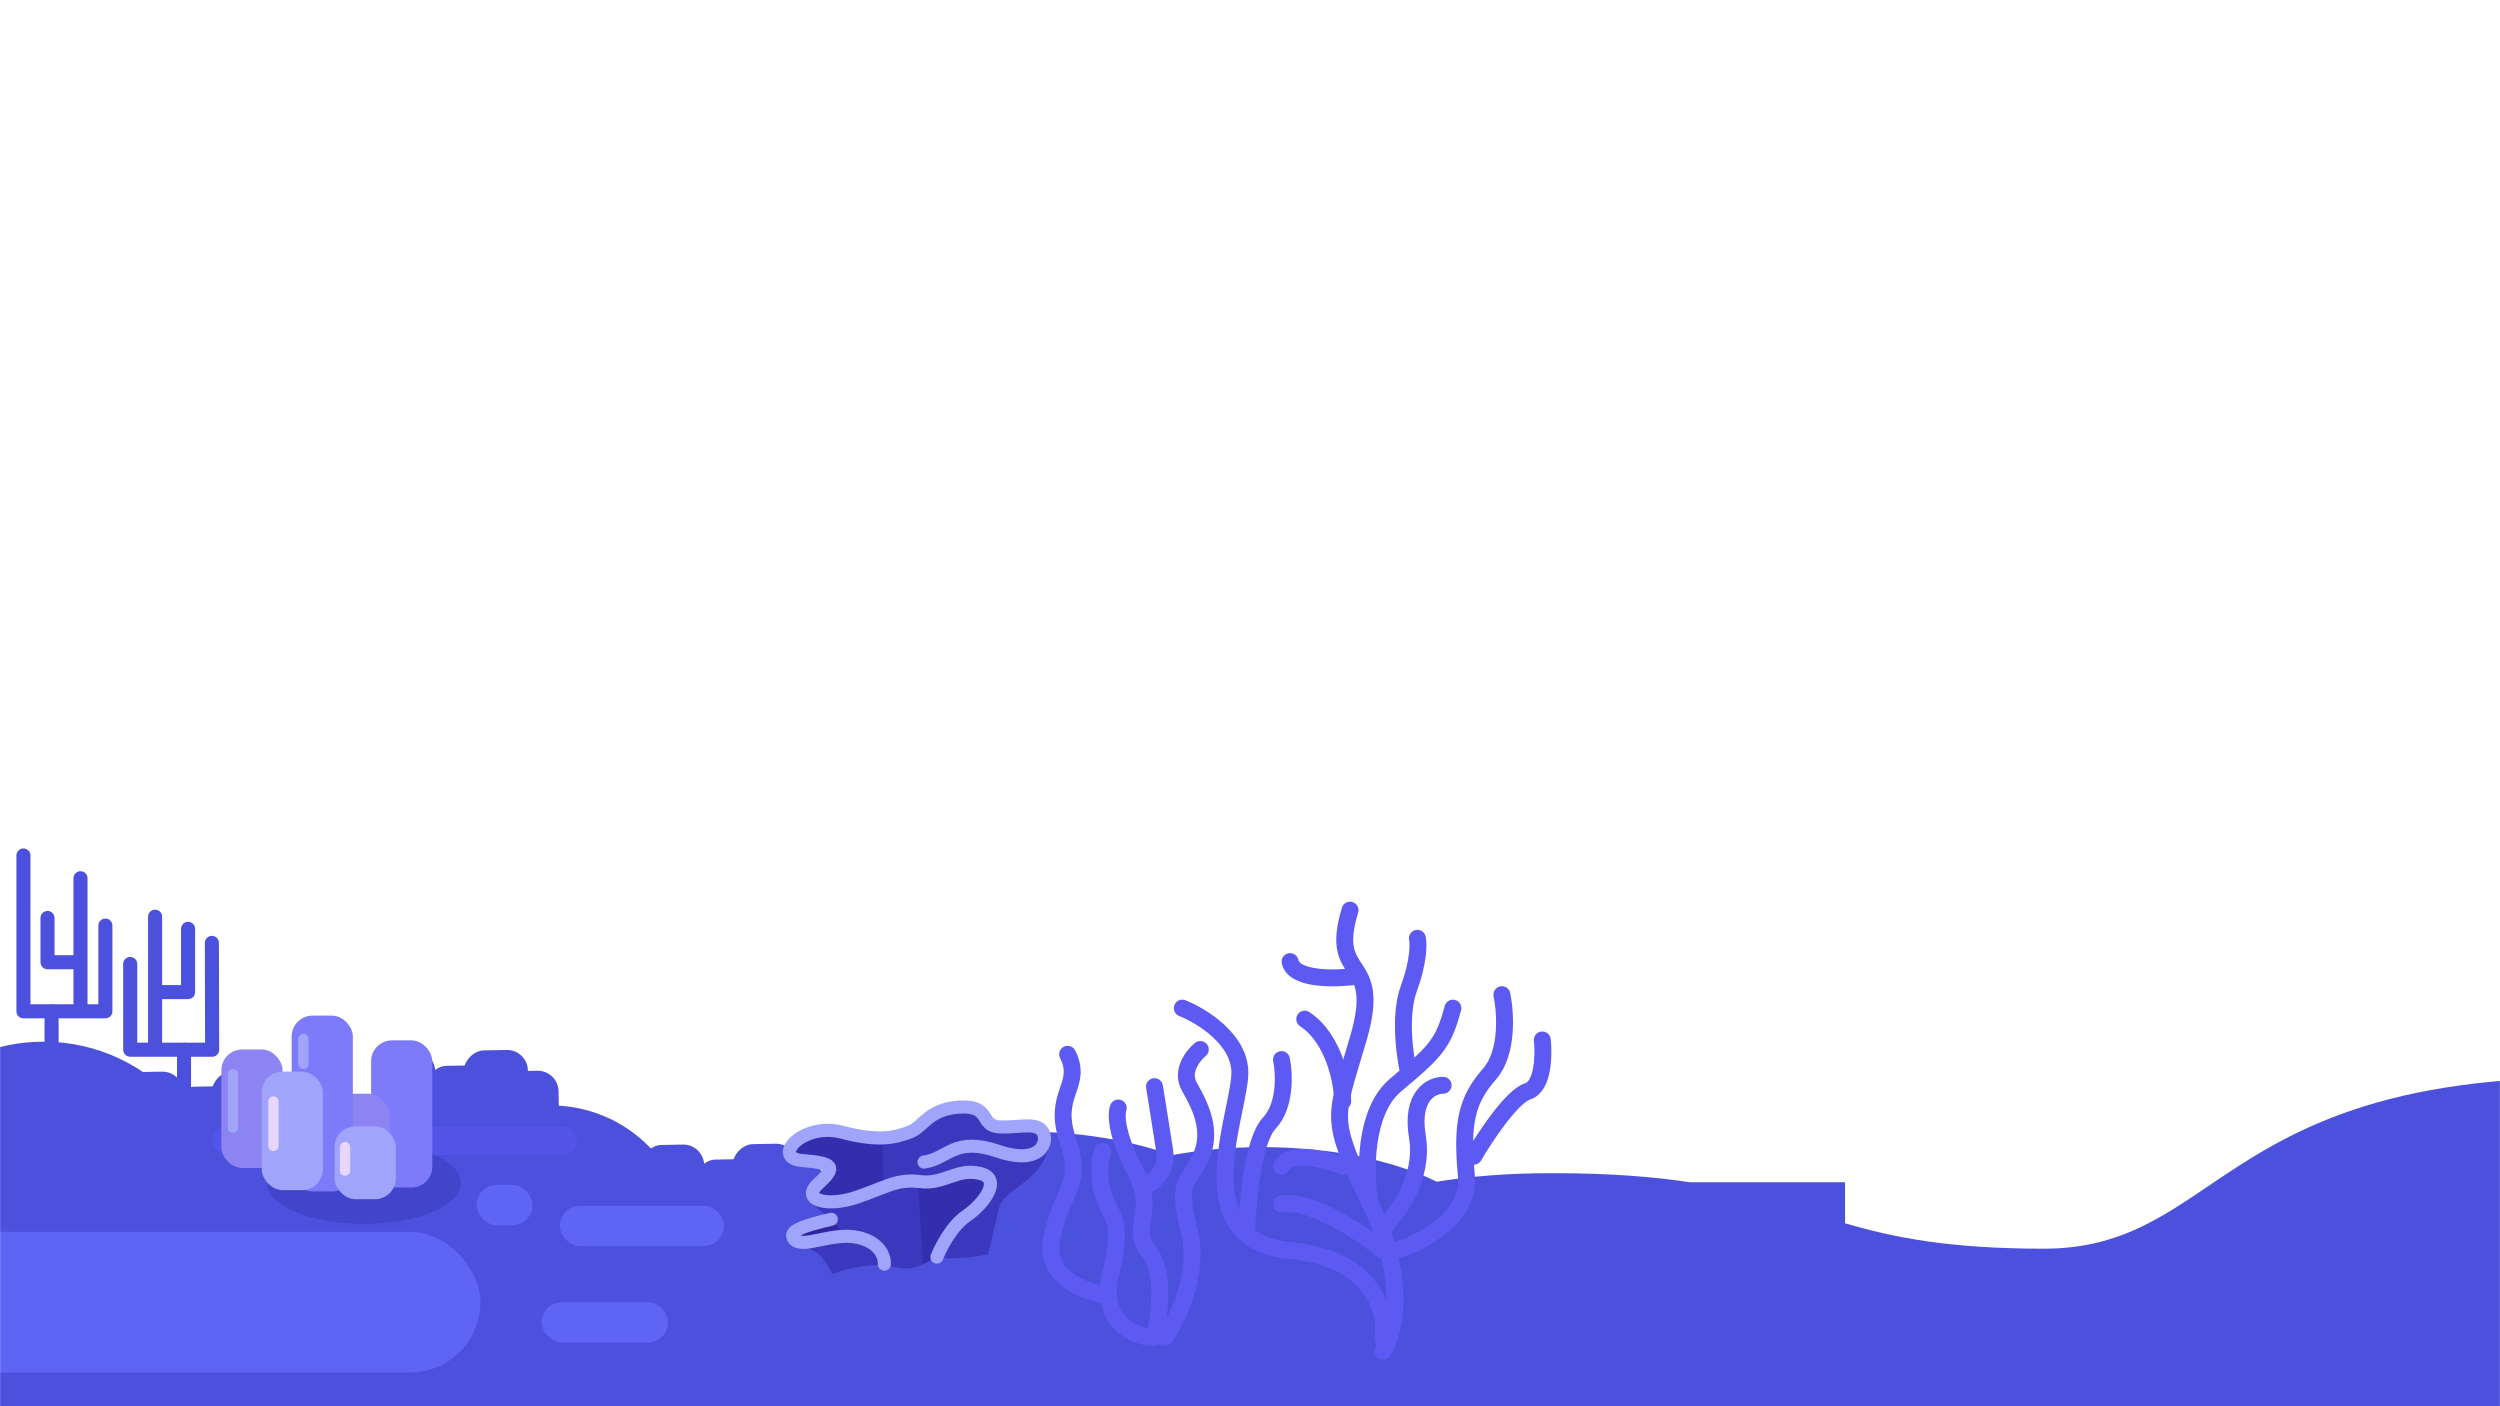 <svg width="1920" height="1080" viewBox="0 0 1920 1080" fill="none" xmlns="http://www.w3.org/2000/svg">
<mask id="mask0_303_9117" style="mask-type:alpha" maskUnits="userSpaceOnUse" x="0" y="0" width="1920" height="1080">
<rect width="1920" height="1080" fill="#D9D9D9"/>
</mask>
<g mask="url(#mask0_303_9117)">
<path fill-rule="evenodd" clip-rule="evenodd" d="M-20 1062.12C-68.796 1041.31 -103 992.898 -103 936.5C-103 861.113 -41.887 800 33.5 800C75.591 800 113.232 819.051 138.271 849H423C464.664 849 500.713 873.037 518.037 908H631.006C662.276 884.652 719.761 869 785.5 869C828.943 869 868.781 875.835 899.832 887.21C921.253 883.211 944.794 881 969.5 881C1022.73 881 1070.54 891.261 1103.42 907.561C1128.51 903.467 1157.33 901 1192 901C1236.13 901 1270.02 903.728 1297.96 908H1417V939.496C1453.68 950.222 1496.27 959 1569.5 959C1624.77 959 1657.41 936.962 1695.96 910.93C1751.59 873.372 1819.54 827.5 1985.5 827.5V1097.5H-20V1062.12Z" fill="#4B51DC"/>
<rect width="49.395" height="71" rx="16" transform="matrix(-1 0.018 0.018 1 582.844 889.963)" fill="#4B51DC"/>
<rect width="49.395" height="82" rx="16" transform="matrix(-1 0.018 0.018 1 611.686 878.09)" fill="#4B51DC"/>
<rect width="48.506" height="64.645" rx="16" transform="matrix(-1 0.018 0.018 1 540.499 878.741)" fill="#4B51DC"/>
<rect width="48.506" height="64.645" rx="16" transform="matrix(-1 0.018 0.018 1 635.229 894.041)" fill="#4B51DC"/>
<rect width="48.506" height="39.781" rx="16" transform="matrix(-1 0.018 0.018 1 577.994 924.938)" fill="#4B51DC"/>
<path d="M626.885 945.352L626.243 910.549" stroke="#4B51DC" stroke-width="8" stroke-linecap="round"/>
<path d="M570.184 949.239L569.948 936.454" stroke="#4B51DC" stroke-width="8" stroke-linecap="round"/>
<path d="M609.928 947.327C605.372 942.191 632.558 937.335 646.721 935.548C669.053 934.14 686.686 946.112 647.691 950.935C608.696 955.759 615.623 953.746 609.928 947.327Z" fill="#2F259F"/>
<path d="M680.241 971.74C699.668 976.19 701.596 974.807 718.415 965.865C734.648 967.615 752.111 964.896 758.813 963.317C760.482 956.486 764.534 939.784 767.395 927.623C770.971 912.422 800.797 908.032 805.876 878.694C810.677 850.963 761.691 873.126 754.305 859.877C746.92 846.629 726.473 849.967 720.084 856.518C713.696 863.069 699.096 871.241 688.917 873.616C678.738 875.992 665.04 874.492 641.377 870.782C617.715 867.072 614.829 873.244 608.599 882.307C602.369 891.37 622.584 888.361 633.73 893.333C644.876 898.305 633.492 901.545 624.069 911.913C614.646 922.28 634.611 931.268 644.175 943.118C651.827 952.598 651.858 965.07 650.917 970.121C654.216 969.177 664.7 968.18 680.241 971.74Z" fill="#3B38BE"/>
<path d="M634.277 969.909C629.866 963.882 631.613 963.614 613.956 955.27C624.343 956.191 621.484 954.795 639.632 950.971C657.781 947.146 658.62 952.453 668.756 953.39C676.865 954.14 678.808 966.313 678.766 972.306C665.327 970.127 646.56 975.598 638.856 978.606C638.8 977.716 637.806 974.731 634.277 969.909Z" fill="#3B38BE"/>
<path opacity="0.5" d="M678.234 873.472C678.258 873.33 678.283 873.233 678.309 873.182C678.282 873.281 678.257 873.378 678.234 873.472C678.175 873.814 678.124 874.414 678.081 875.233C678.206 875.231 678.325 875.228 678.438 875.223C682.641 875.064 678.531 878.081 678.07 875.447C677.778 881.426 677.898 897.913 678.969 911.604C678.041 912.871 684.871 912.524 663.197 917.17C636.104 922.977 617.314 924.634 623.353 916.53C629.392 908.425 644.213 899.766 635.936 896.347C627.659 892.928 597.974 889.598 607.364 882.7C616.754 875.803 616.662 866.351 631.212 869.374C645.474 872.337 671.116 875.341 678.042 875.234C678.002 874.791 678.052 874.214 678.234 873.472Z" fill="#2F259F"/>
<path opacity="0.5" fill-rule="evenodd" clip-rule="evenodd" d="M718.898 965.917C720.509 961.776 721.298 957.921 721.594 956.365L757.929 917.345L756.176 901.533C755.343 901.401 747.43 902.463 737.724 903.766L737.724 903.766C726.453 905.279 712.762 907.118 704.927 907.787L704.926 907.765C709.1 905.644 690.809 908.115 700.454 908.047C701.543 908.039 703.071 907.946 704.927 907.787L708.901 970.8C711.283 969.662 713.976 968.229 717.251 966.485C717.631 966.283 718.019 966.077 718.415 965.866C718.576 965.884 718.737 965.901 718.898 965.917Z" fill="#2F259F"/>
<path d="M679.178 970.862C679.617 965.842 676.4 954.769 660.016 950.632C639.536 945.46 616.26 959.854 609.683 951.441C604.892 945.312 618.102 941.137 638.46 936.385" stroke="#A0A4FA" stroke-width="10.057" stroke-linecap="round"/>
<path d="M719.532 965.479C722.425 958.098 730.966 941.46 741.98 933.956C755.748 924.575 770.146 905.224 752.506 901.134C734.866 897.045 724.839 909.815 706.805 907.484C688.772 905.153 680.135 912.003 657.687 919.567C635.24 927.13 614.489 921.66 628.551 908.951C642.613 896.242 640.407 893.228 616.101 891.293C591.795 889.358 616.498 861.632 646.469 869.516C676.441 877.399 688.519 873.17 698.859 869.365C709.2 865.56 712.865 851.772 736.702 850.269C760.54 848.766 752.89 863.278 765.353 865.172C777.817 867.065 794.824 861.106 800.327 868.483C805.831 875.86 800.274 895.6 766.551 884.17C732.829 872.74 728.609 889.715 709.638 892.488" stroke="#A0A4FA" stroke-width="10.057" stroke-linecap="round"/>
<path d="M886.649 1027C890.5 1011.84 895.05 977.513 882.449 961.44C868.973 944.252 883.551 935.19 876.866 911.742M858.822 850.94C857.072 855.522 857.142 871.454 871.423 898.524C874.002 903.412 875.737 907.782 876.866 911.742M876.866 911.742C883.803 909.451 897.045 900.745 894.525 884.249C892.005 867.753 888.225 844.243 886.649 834.55M894.525 1027C904.151 1013.61 921.407 978.676 913.427 946.108C903.451 905.397 911.851 910.156 921.827 889.536C931.803 868.916 921.827 849.354 913.427 834.55C906.706 822.707 916.227 810.582 921.827 806M882.449 1027C871.416 1025.56 852.829 1017.05 851.292 994.749M846.746 884.249C845.171 889.007 842.966 902.013 846.746 915.971C851.472 933.419 864.073 933.947 853.047 977.83C851.447 984.195 850.952 989.81 851.292 994.749M851.292 994.749C834.025 992.81 801.173 981.214 807.893 950.337C816.294 911.742 832.045 910.684 819.969 875.261C807.893 839.837 832.045 834.022 819.969 809.701" stroke="#5D5AF4" stroke-width="13" stroke-linecap="round"/>
<path d="M1062.23 1037.56C1070.7 1024.71 1080.85 984.707 1053.77 927.528C1019.91 856.054 1024.62 861.697 1043.42 796.806C1062.23 731.916 1019.91 754.486 1036.84 699" stroke="#5D5AF4" stroke-width="13" stroke-linecap="round"/>
<path d="M1051.89 921.885C1048.44 900.881 1047.56 853.797 1071.64 833.483C1075.44 830.27 1078.88 827.373 1081.98 824.706M1115.84 774.235C1109.27 798.878 1103.41 806.301 1081.98 824.706M1081.98 824.706C1078.85 811.331 1074.46 779.502 1081.98 759.188C1089.51 738.874 1089.51 725.019 1088.56 720.63M1071.64 960.443C1091.07 954.8 1129.19 935.427 1126.18 903.076C1122.42 862.637 1126.18 845.083 1144.05 824.706C1158.35 808.405 1156.28 777.37 1153.46 763.89M1131.83 888.029C1140.6 872.982 1161.17 841.947 1173.2 838.185C1185.24 834.424 1185.74 810.285 1184.49 798.687M1062.23 942.574C1073.2 932.543 1093.83 904.581 1088.56 872.982C1083.3 841.383 1099.54 833.483 1108.31 833.483M1041.54 749.784C1025.87 751.978 993.768 752.793 990.759 738.498M1031.2 845.709C1030.88 830.975 1024.61 797.746 1002.04 782.699M1062.23 1028.15C1065.37 1008.09 1055.46 966.462 990.759 960.443C975.825 959.054 965.06 954.661 957.438 948.217M908 774.235C923.047 780.191 952.953 798.624 952.201 824.706C951.434 851.289 923.783 919.76 957.438 948.217M957.438 948.217C957.887 925.333 961.982 876.179 974.771 862.637C987.561 849.094 986.37 824.392 984.176 813.734M1031.2 895.552C1018.66 890.537 991.699 883.515 984.176 895.552M1062.23 960.443C1045.93 946.963 1007.5 920.944 984.176 924.706" stroke="#5D5AF4" stroke-width="13" stroke-linecap="round"/>
<rect x="-69" y="946" width="438" height="108" rx="54" fill="#5E64F4"/>
<rect x="430" y="926" width="126" height="31" rx="15.5" fill="#5E64F4"/>
<rect x="366" y="910" width="43" height="31" rx="15.5" fill="#5E64F4"/>
<rect x="416" y="1000" width="97" height="31" rx="15.5" fill="#5E64F4"/>
<rect width="49.395" height="71" rx="16" transform="matrix(-1 0.018 0.018 1 376.301 817.963)" fill="#4B51DC"/>
<rect width="49.395" height="82" rx="16" transform="matrix(-1 0.018 0.018 1 405.143 806.09)" fill="#4B51DC"/>
<rect width="48.506" height="64.645" rx="16" transform="matrix(-1 0.018 0.018 1 333.956 806.741)" fill="#4B51DC"/>
<rect width="48.506" height="64.645" rx="16" transform="matrix(-1 0.018 0.018 1 428.686 822.041)" fill="#4B51DC"/>
<rect width="48.506" height="39.781" rx="16" transform="matrix(-1 0.018 0.018 1 371.451 852.938)" fill="#4B51DC"/>
<path d="M420.342 873.352L419.7 838.549" stroke="#4B51DC" stroke-width="8" stroke-linecap="round"/>
<path d="M363.641 877.239L363.405 864.454" stroke="#4B51DC" stroke-width="8" stroke-linecap="round"/>
<rect width="49.395" height="71" rx="16" transform="matrix(-1 0.018 0.018 1 182.844 833.963)" fill="#4B51DC"/>
<rect width="49.395" height="82" rx="16" transform="matrix(-1 0.018 0.018 1 211.686 822.09)" fill="#4B51DC"/>
<rect width="48.506" height="64.645" rx="16" transform="matrix(-1 0.018 0.018 1 140.499 822.741)" fill="#4B51DC"/>
<rect width="48.506" height="64.645" rx="16" transform="matrix(-1 0.018 0.018 1 235.229 838.041)" fill="#4B51DC"/>
<rect width="48.506" height="39.781" rx="16" transform="matrix(-1 0.018 0.018 1 177.994 868.938)" fill="#4B51DC"/>
<path d="M226.885 889.352L226.243 854.549" stroke="#4B51DC" stroke-width="8" stroke-linecap="round"/>
<path d="M170.184 893.239L169.948 880.454" stroke="#4B51DC" stroke-width="8" stroke-linecap="round"/>
<rect opacity="0.5" x="163" y="865" width="280" height="22" rx="11" fill="#5D5AF4"/>
<path d="M100 740.347V806.186H141.331V848.347" stroke="#4B51DC" stroke-width="10.8" stroke-linecap="round" stroke-linejoin="round"/>
<path d="M141.746 806.185H162.931L162.723 724.146" stroke="#4B51DC" stroke-width="10.8" stroke-linecap="round" stroke-linejoin="round"/>
<path d="M119.107 805.354V761.946M119.107 761.946H144.446V713.346M119.107 761.946V704" stroke="#4B51DC" stroke-width="10.8" stroke-linecap="round" stroke-linejoin="round"/>
<path d="M80.932 710.847V776.686H39.601V818.847" stroke="#4B51DC" stroke-width="10.8" stroke-linecap="round" stroke-linejoin="round"/>
<path d="M39.185 776.685H18.001V657" stroke="#4B51DC" stroke-width="10.8" stroke-linecap="round" stroke-linejoin="round"/>
<path d="M61.824 775.854V739M61.824 739H36.486V705M61.824 739V674.5" stroke="#4B51DC" stroke-width="10.8" stroke-linecap="round" stroke-linejoin="round"/>
<ellipse opacity="0.5" cx="279.5" cy="908.5" rx="74.5" ry="31.5" fill="#363BBC"/>
<rect x="285" y="799" width="47" height="113" rx="16" fill="#7E7BFB"/>
<rect x="252" y="840" width="47" height="76" rx="16" fill="#8D84F3"/>
<rect x="224" y="780" width="47" height="135" rx="16" fill="#7E7BFB"/>
<rect x="170" y="806" width="47" height="91" rx="16" fill="#8D84F3"/>
<rect x="201" y="823" width="47" height="91" rx="16" fill="#A0A4FA"/>
<rect x="257" y="865" width="47" height="56" rx="16" fill="#A0A4FA"/>
<path d="M210 880V846" stroke="#E7D6FF" stroke-width="8" stroke-linecap="round"/>
<path d="M233 817L233 798" stroke="#A0A4FA" stroke-width="8" stroke-linecap="round"/>
<path d="M179 866L179 825" stroke="#A0A4FA" stroke-width="8" stroke-linecap="round"/>
<path d="M265 899L265 881" stroke="#E7D6FF" stroke-width="8" stroke-linecap="round"/>
</g>
</svg>
